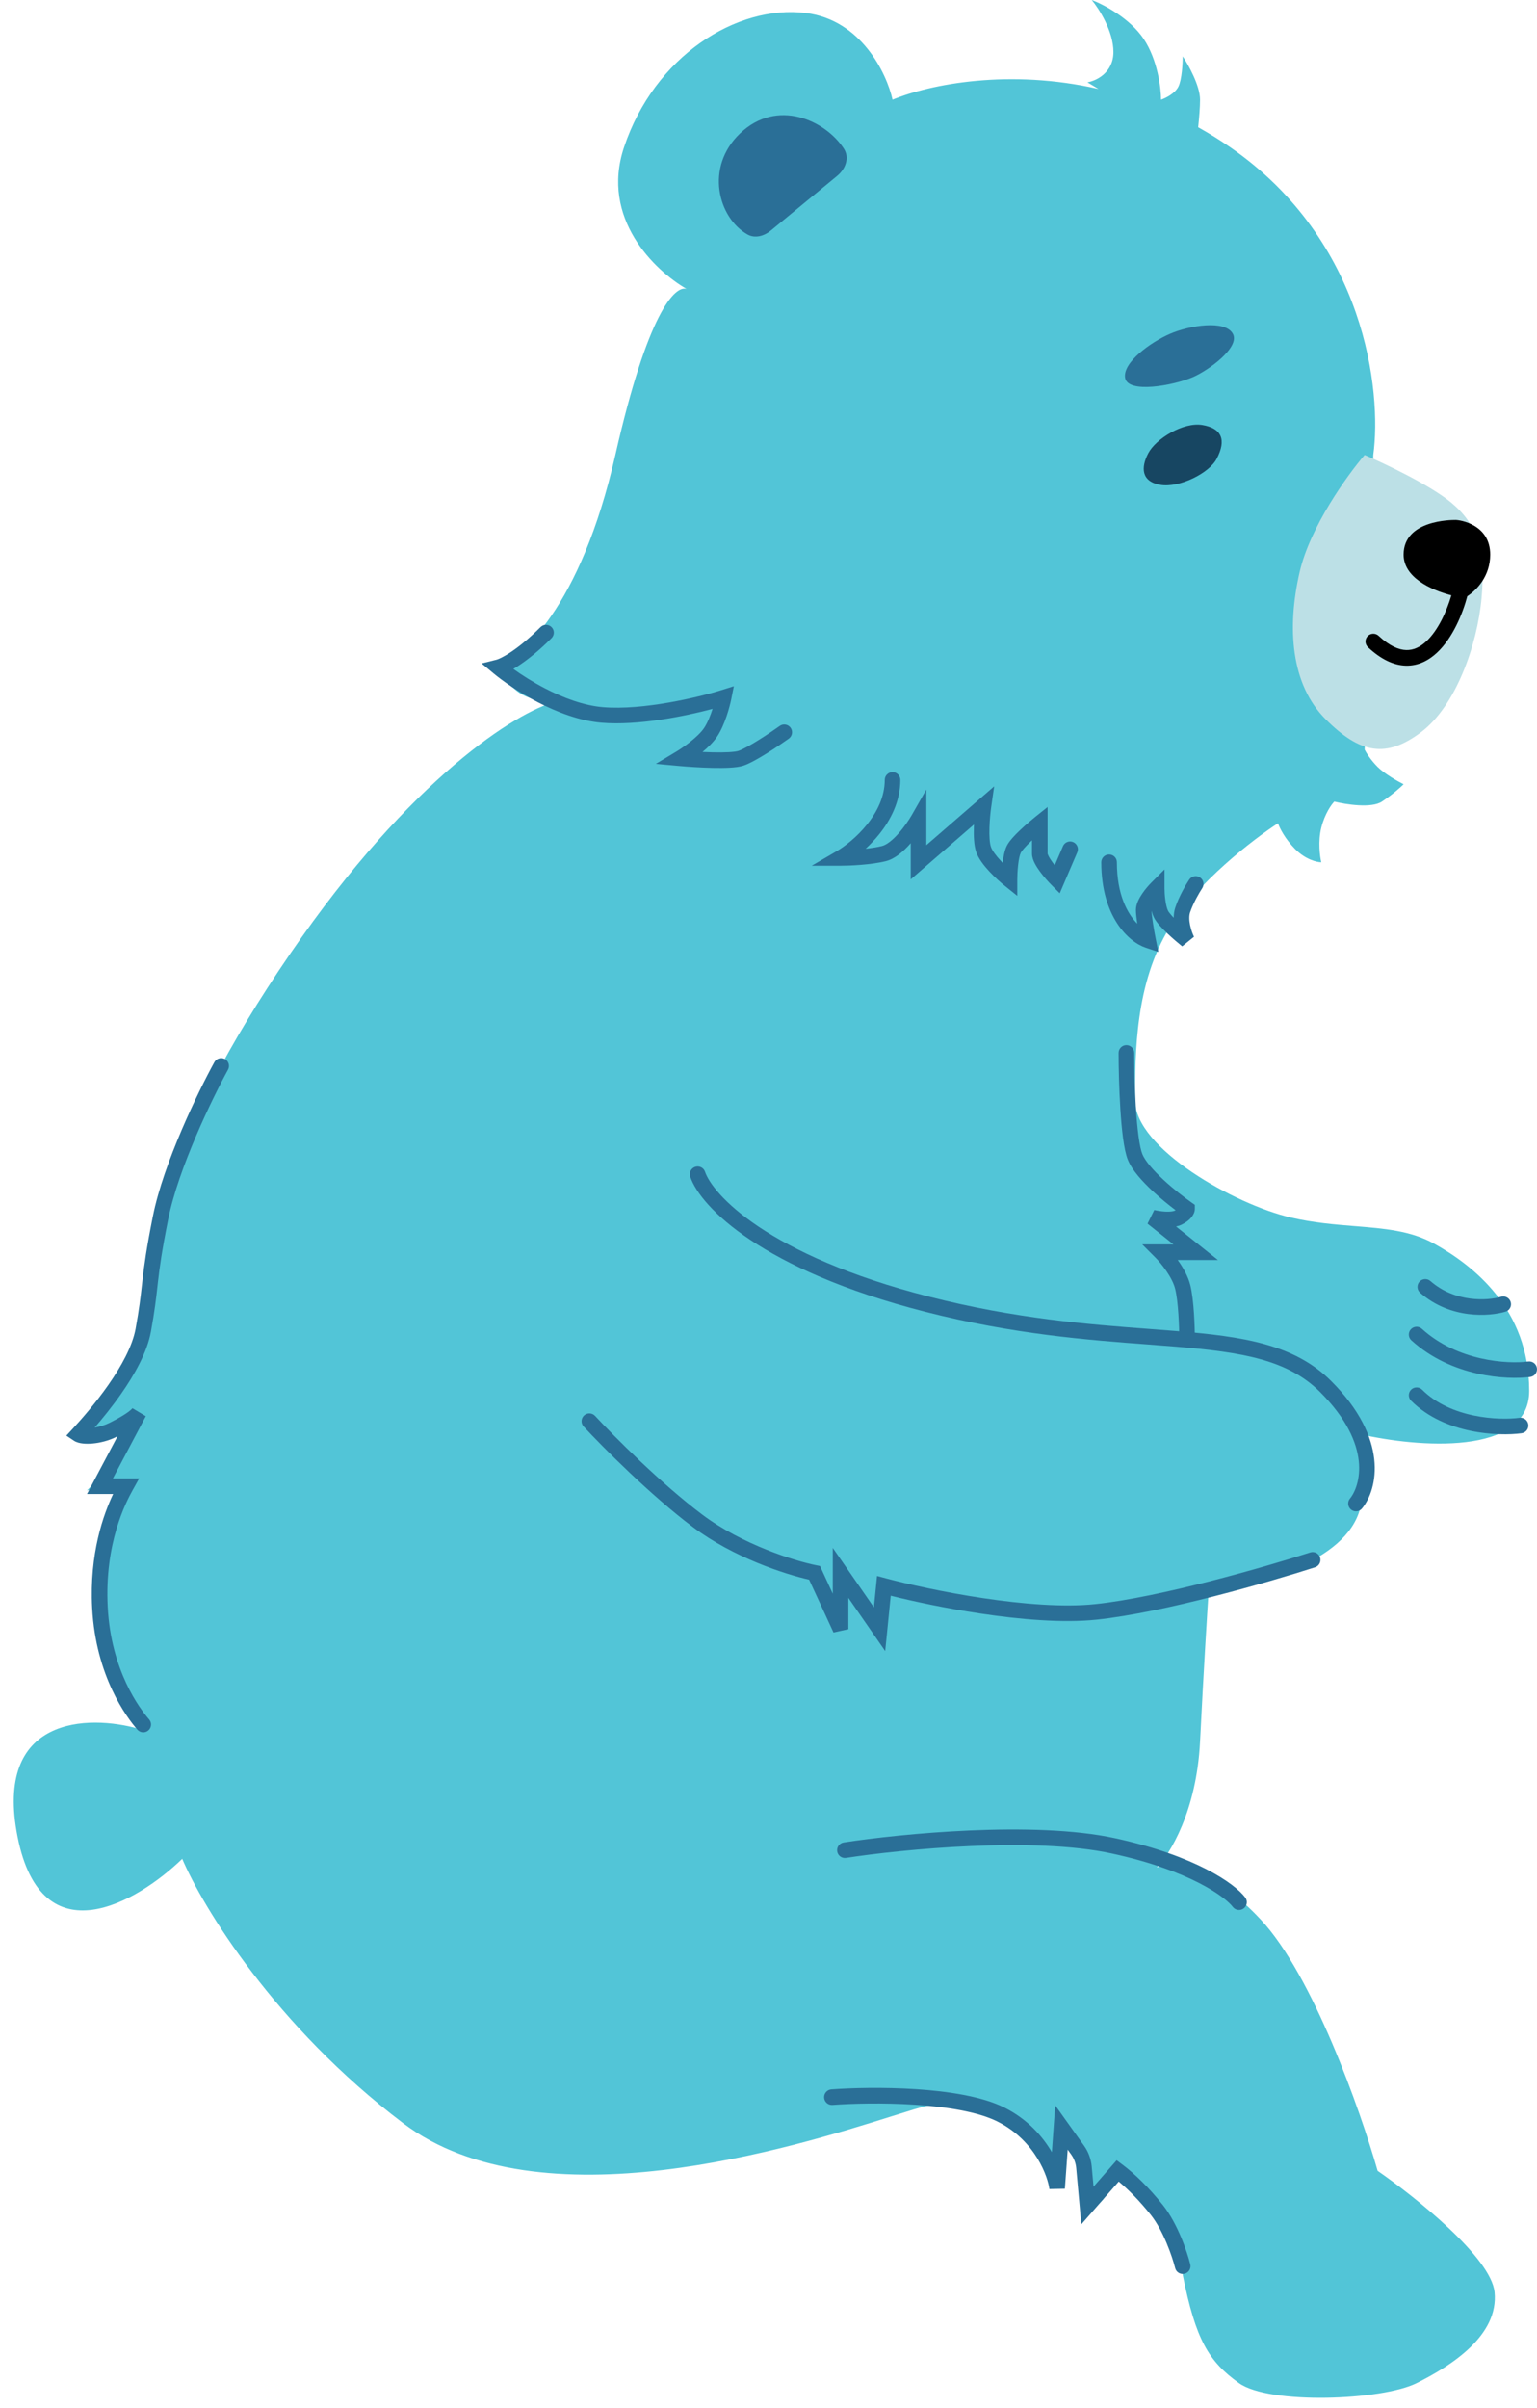 <svg width="106" height="166" viewBox="0 0 106 166" fill="none" xmlns="http://www.w3.org/2000/svg">
<path fill-rule="evenodd" clip-rule="evenodd" d="M82.633 8.773C82.703 8.112 82.762 7.39 82.762 6.87C82.762 5.914 81.965 4.48 81.567 3.883C81.567 4.381 81.507 5.496 81.268 5.974C81.029 6.452 80.372 6.77 80.073 6.87C80.073 6.073 79.834 4.122 78.879 2.688C77.923 1.255 76.091 0.299 75.294 0C75.792 0.597 76.788 2.151 76.788 3.584C76.788 5.018 75.593 5.576 74.996 5.675L75.758 6.133C69.626 4.729 64.175 5.795 61.554 6.87C61.156 5.078 59.403 1.374 55.58 0.896C50.801 0.299 45.126 3.883 43.035 10.156C41.404 15.049 45.131 18.636 47.349 19.919C46.535 19.663 44.658 21.591 42.438 31.363C40.048 41.877 35.866 45.501 34.074 45.999C34.373 46.397 35.149 47.313 35.866 47.791C36.583 48.269 37.758 48.389 38.256 48.389C35.667 49.086 28.399 53.526 20.035 65.713C11.095 78.741 10.237 86.088 9.803 89.811C9.729 90.442 9.667 90.968 9.581 91.401C9.103 93.79 6.395 97.574 5.101 99.167C5.399 99.167 6.176 99.107 6.893 98.868C7.61 98.629 8.386 97.972 8.685 97.673C8.386 98.569 7.729 100.481 7.49 100.959C7.251 101.437 6.395 102.353 5.997 102.751L8.386 102.154C7.689 103.05 6.415 105.977 6.893 110.517C7.371 115.057 8.884 118.184 9.581 119.179C6.096 118.184 -0.455 118.283 1.218 126.647C2.89 135.01 9.481 131.127 12.568 128.14C13.962 131.426 18.96 139.67 27.801 146.361C37.248 153.51 54.77 148.001 61.525 145.877C62.673 145.516 63.51 145.253 63.944 145.166C66.282 144.698 67.522 145.329 68.667 145.912C68.985 146.073 69.295 146.231 69.619 146.361C70.814 146.839 72.307 149.348 72.904 150.542C73.103 150.343 73.502 149.706 73.502 148.75C73.502 147.794 73.103 146.958 72.904 146.659C73.601 147.257 74.995 148.691 74.995 149.646C74.995 150.602 74.796 152.036 74.697 152.633C75.095 152.434 75.951 151.916 76.19 151.439C76.429 150.961 76.688 150.045 76.787 149.646C78.082 150.542 80.85 153.231 81.567 156.815C82.463 161.295 83.359 162.789 85.45 164.282C87.54 165.776 95.306 165.477 97.696 164.282C100.086 163.088 103.371 160.997 103.073 158.01C102.834 155.62 97.596 151.439 95.008 149.646C93.813 145.465 90.527 136.145 86.943 132.322C83.359 128.499 80.67 128.339 79.774 128.738C80.67 127.842 82.522 124.855 82.761 120.076C83 115.296 83.259 111.115 83.359 109.621C86.445 109.322 92.857 107.769 93.813 103.946C94.769 100.123 94.211 98.968 93.813 98.868C97.696 99.764 105.462 100.421 105.462 95.881C105.462 90.206 101.579 87.219 98.891 85.725C97.286 84.834 95.469 84.688 93.439 84.524C92.068 84.413 90.599 84.295 89.034 83.933C85.151 83.037 78.281 79.154 78.281 75.869C78.281 72.583 78.281 67.804 80.67 63.921C82.582 60.814 86.445 57.847 88.138 56.752C88.237 57.051 88.615 57.827 89.332 58.544C90.049 59.261 90.826 59.44 91.124 59.44C91.025 59.042 90.886 58.007 91.124 57.051C91.364 56.095 91.822 55.458 92.021 55.259C92.817 55.458 94.589 55.736 95.306 55.259C96.023 54.781 96.601 54.263 96.8 54.064C96.401 53.865 95.486 53.347 95.008 52.869C94.53 52.391 94.211 51.873 94.112 51.674L94.709 31.363C95.306 26.982 94.171 16.608 84.852 10.156C84.116 9.646 83.375 9.187 82.633 8.773Z" fill="#52C5D7"/>
<path d="M100.086 34.649C98.652 33.454 95.506 31.96 94.112 31.363C92.917 32.757 90.348 36.321 89.631 39.428C88.735 43.311 89.034 47.194 91.424 49.583C93.813 51.973 95.605 52.272 97.995 50.48C100.384 48.687 101.878 44.506 102.177 41.22C102.475 37.934 101.878 36.142 100.086 34.649Z" fill="#BCE0E6"/>
<path fill-rule="evenodd" clip-rule="evenodd" d="M101.193 41.098C101.823 40.694 102.773 39.725 102.773 38.233C102.773 36.142 100.683 35.843 100.384 35.843C100.085 35.843 96.799 35.843 96.799 38.233C96.799 39.792 98.654 40.663 100.094 41.038C99.78 42.119 99.184 43.451 98.362 44.214C97.931 44.614 97.474 44.825 96.984 44.812C96.489 44.8 95.854 44.557 95.077 43.831C94.86 43.629 94.52 43.64 94.317 43.857C94.114 44.074 94.126 44.414 94.343 44.617C95.239 45.453 96.112 45.866 96.957 45.888C97.807 45.909 98.523 45.531 99.093 45.002C100.194 43.981 100.881 42.282 101.193 41.098Z" fill="black"/>
<path d="M83.907 31.63C83.385 32.621 81.347 33.644 80.025 33.424C78.704 33.203 78.671 32.231 79.194 31.24C79.715 30.249 81.601 29.079 82.922 29.299C84.243 29.519 84.605 30.304 83.907 31.63Z" fill="#174662"/>
<path d="M80.701 23.007C82.007 22.442 84.506 22.021 85.03 23.017C85.523 23.953 83.351 25.529 82.274 25.995C80.927 26.577 77.775 27.154 77.593 26.043C77.42 24.989 79.354 23.589 80.701 23.007Z" fill="#2A6F97"/>
<path d="M53.161 15.893L57.742 12.119C58.316 11.646 58.603 10.869 58.196 10.247C56.925 8.302 53.601 6.745 51.032 9.203C48.601 11.529 49.527 15.012 51.548 16.163C52.069 16.46 52.699 16.274 53.161 15.893Z" fill="#2A6F97"/>
<path fill-rule="evenodd" clip-rule="evenodd" d="M76.488 58.903C76.191 58.903 75.951 59.143 75.951 59.44C75.951 63.214 77.853 64.942 79.007 65.327L79.885 65.62L79.704 64.711C79.655 64.469 79.582 64.073 79.521 63.681C79.464 63.313 79.423 62.981 79.417 62.78C79.462 62.952 79.519 63.119 79.592 63.265C79.684 63.449 79.832 63.638 79.98 63.806C80.135 63.981 80.317 64.165 80.501 64.34C80.871 64.691 81.271 65.03 81.529 65.237L82.346 64.576C82.265 64.415 82.147 64.116 82.078 63.782C82.006 63.438 82 63.124 82.076 62.896C82.294 62.243 82.724 61.511 82.91 61.232C83.074 60.985 83.008 60.651 82.76 60.486C82.513 60.322 82.18 60.389 82.015 60.636C81.803 60.954 81.316 61.775 81.056 62.556C80.978 62.789 80.948 63.032 80.946 63.268C80.889 63.208 80.836 63.15 80.787 63.095C80.654 62.944 80.581 62.84 80.554 62.784C80.476 62.629 80.41 62.355 80.367 62.028C80.325 61.715 80.312 61.411 80.312 61.233V59.934L79.394 60.852C79.225 61.021 78.978 61.301 78.769 61.611C78.663 61.766 78.561 61.94 78.483 62.118C78.408 62.291 78.34 62.503 78.34 62.726C78.34 62.972 78.382 63.329 78.433 63.677C77.753 62.982 77.026 61.673 77.026 59.44C77.026 59.143 76.785 58.903 76.488 58.903Z" fill="#2A6F97"/>
<path fill-rule="evenodd" clip-rule="evenodd" d="M61.555 53.227C61.258 53.227 61.017 53.468 61.017 53.765C61.017 54.914 60.494 55.968 59.791 56.841C59.09 57.713 58.246 58.358 57.699 58.677L55.981 59.679H57.97C58.577 59.679 60.065 59.62 61.088 59.364C61.734 59.203 62.325 58.669 62.762 58.178C62.778 58.16 62.794 58.142 62.809 58.125V60.618L67.17 56.838C67.167 56.901 67.165 56.964 67.163 57.027C67.145 57.597 67.164 58.256 67.317 58.714C67.476 59.191 67.871 59.687 68.232 60.075C68.609 60.48 69.017 60.842 69.284 61.055L70.157 61.754V60.635C70.157 60.403 70.171 60.02 70.213 59.642C70.258 59.241 70.326 58.929 70.399 58.785C70.427 58.729 70.499 58.625 70.632 58.474C70.758 58.331 70.916 58.171 71.088 58.008C71.116 57.981 71.144 57.954 71.173 57.928V58.843C71.173 59.091 71.269 59.33 71.362 59.512C71.461 59.707 71.591 59.905 71.725 60.087C71.994 60.453 72.311 60.802 72.525 61.015L73.086 61.577L74.295 58.756C74.412 58.483 74.286 58.167 74.013 58.05C73.74 57.933 73.424 58.059 73.307 58.333L72.743 59.648C72.691 59.583 72.64 59.517 72.591 59.45C72.477 59.294 72.383 59.149 72.32 59.025C72.264 58.913 72.251 58.856 72.249 58.844C72.248 58.842 72.248 58.841 72.248 58.843V55.633L71.374 56.332C71.116 56.539 70.716 56.877 70.347 57.229C70.162 57.404 69.98 57.588 69.825 57.763C69.678 57.931 69.529 58.12 69.437 58.304C69.276 58.625 69.195 59.088 69.15 59.48C69.106 59.435 69.063 59.389 69.02 59.343C68.669 58.965 68.417 58.614 68.337 58.374C68.251 58.116 68.22 57.63 68.238 57.06C68.254 56.513 68.312 55.965 68.359 55.633L68.563 54.208L63.884 58.263V54.429L62.88 56.187C62.696 56.508 62.359 57.014 61.96 57.462C61.541 57.932 61.136 58.244 60.827 58.321C60.497 58.404 60.099 58.464 59.699 58.507C60.015 58.215 60.333 57.883 60.629 57.515C61.421 56.531 62.092 55.245 62.092 53.765C62.092 53.468 61.852 53.227 61.555 53.227Z" fill="#2A6F97"/>
<path fill-rule="evenodd" clip-rule="evenodd" d="M38.038 43.229C37.828 43.019 37.488 43.019 37.278 43.229C36.464 44.043 35.769 44.593 35.239 44.947C34.696 45.31 34.353 45.45 34.242 45.477L33.215 45.734L34.028 46.412C34.655 46.934 35.762 47.718 37.082 48.403C38.397 49.086 39.962 49.693 41.496 49.821C44.003 50.029 47.227 49.379 49.143 48.868C48.997 49.325 48.797 49.827 48.561 50.181C48.369 50.47 48.023 50.801 47.634 51.113C47.254 51.418 46.871 51.673 46.641 51.811L45.229 52.658L46.869 52.807C47.426 52.858 48.305 52.918 49.139 52.936C49.556 52.945 49.968 52.943 50.328 52.923C50.672 52.904 51.017 52.866 51.269 52.782C51.697 52.639 52.322 52.281 52.885 51.929C53.466 51.566 54.043 51.171 54.399 50.917C54.641 50.744 54.696 50.409 54.524 50.167C54.351 49.925 54.016 49.869 53.774 50.042C53.433 50.286 52.874 50.668 52.316 51.017C51.739 51.377 51.218 51.665 50.929 51.762C50.824 51.797 50.603 51.831 50.268 51.85C49.947 51.868 49.564 51.87 49.162 51.861C48.925 51.856 48.684 51.847 48.448 51.836C48.82 51.527 49.203 51.158 49.456 50.778C49.995 49.97 50.329 48.709 50.432 48.195L50.61 47.306L49.744 47.577C48.167 48.069 44.346 48.979 41.586 48.749C40.252 48.638 38.831 48.1 37.577 47.449C36.729 47.008 35.977 46.526 35.403 46.113C35.538 46.034 35.683 45.944 35.836 45.841C36.431 45.444 37.18 44.848 38.038 43.99C38.248 43.78 38.248 43.439 38.038 43.229Z" fill="#2A6F97"/>
<path fill-rule="evenodd" clip-rule="evenodd" d="M77.684 72.045C77.387 72.045 77.146 72.286 77.146 72.583C77.146 73.537 77.176 75.043 77.267 76.463C77.312 77.173 77.373 77.868 77.453 78.466C77.532 79.049 77.636 79.586 77.782 79.951C78.07 80.672 78.803 81.466 79.514 82.125C80.045 82.618 80.611 83.075 81.077 83.427C81.061 83.435 81.045 83.444 81.028 83.453C80.92 83.506 80.691 83.54 80.37 83.523C80.071 83.508 79.777 83.454 79.606 83.412L79.14 84.353L80.93 85.785H78.775L79.693 86.703C79.87 86.88 80.162 87.213 80.436 87.613C80.715 88.018 80.948 88.455 81.045 88.843C81.266 89.726 81.328 91.494 81.328 92.297C81.328 92.594 81.569 92.835 81.865 92.835C82.162 92.835 82.403 92.594 82.403 92.297C82.403 91.506 82.346 89.611 82.088 88.582C81.946 88.014 81.632 87.455 81.323 87.004C81.29 86.956 81.256 86.908 81.222 86.861H83.996L81.107 84.549C81.246 84.52 81.383 84.477 81.508 84.414C81.8 84.269 82.012 84.102 82.158 83.927C82.291 83.768 82.403 83.56 82.403 83.336V83.056L82.174 82.895C81.692 82.558 80.936 81.976 80.245 81.336C79.532 80.676 78.97 80.026 78.78 79.552C78.688 79.32 78.597 78.898 78.519 78.322C78.443 77.759 78.384 77.091 78.34 76.394C78.251 75.002 78.221 73.52 78.221 72.583C78.221 72.286 77.981 72.045 77.684 72.045ZM97.889 88.358C97.694 88.582 97.716 88.922 97.94 89.117C100.039 90.954 102.724 90.753 103.825 90.422C104.109 90.337 104.271 90.037 104.185 89.753C104.1 89.468 103.8 89.307 103.516 89.392C102.626 89.659 100.372 89.817 98.648 88.308C98.424 88.112 98.085 88.135 97.889 88.358Z" fill="#2A6F97"/>
<path fill-rule="evenodd" clip-rule="evenodd" d="M97.298 91.636C97.099 91.856 97.115 92.196 97.335 92.396C100.123 94.931 103.95 95.132 105.533 94.921C105.828 94.881 106.034 94.611 105.995 94.317C105.956 94.022 105.686 93.816 105.391 93.855C103.987 94.042 100.527 93.845 98.058 91.6C97.838 91.4 97.498 91.417 97.298 91.636Z" fill="#2A6F97"/>
<path fill-rule="evenodd" clip-rule="evenodd" d="M97.317 95.8C97.107 96.01 97.107 96.35 97.317 96.56C98.491 97.734 100.02 98.341 101.418 98.633C102.817 98.925 104.133 98.911 104.937 98.804C105.231 98.764 105.438 98.494 105.399 98.2C105.359 97.905 105.089 97.699 104.795 97.738C104.105 97.83 102.912 97.846 101.637 97.58C100.363 97.314 99.054 96.776 98.077 95.8C97.867 95.59 97.527 95.59 97.317 95.8Z" fill="#2A6F97"/>
<path fill-rule="evenodd" clip-rule="evenodd" d="M47.943 80.436C47.661 80.53 47.509 80.835 47.603 81.116C47.957 82.179 49.224 83.787 51.742 85.471C54.282 87.169 58.15 88.983 63.811 90.428C69.904 91.984 75 92.368 79.171 92.682C79.842 92.732 80.489 92.781 81.112 92.833C85.652 93.208 88.812 93.731 91.044 95.963C94.715 99.634 93.784 102.47 93.099 103.307C92.911 103.537 92.945 103.875 93.174 104.063C93.404 104.251 93.743 104.218 93.931 103.988C95.038 102.634 95.779 99.177 91.804 95.202C89.257 92.655 85.696 92.132 81.201 91.761C80.569 91.709 79.917 91.66 79.242 91.609C75.073 91.294 70.073 90.917 64.077 89.386C58.508 87.964 54.758 86.194 52.34 84.577C49.9 82.945 48.867 81.506 48.623 80.776C48.529 80.495 48.225 80.343 47.943 80.436Z" fill="#2A6F97"/>
<path fill-rule="evenodd" clip-rule="evenodd" d="M15.515 73.008C15.255 72.865 14.928 72.96 14.785 73.22C13.685 75.219 11.281 80.158 10.547 83.828C10.096 86.083 9.945 87.217 9.831 88.203C9.816 88.335 9.801 88.464 9.787 88.592C9.695 89.41 9.606 90.201 9.351 91.603C9.133 92.799 8.369 94.188 7.468 95.476C6.576 96.75 5.594 97.865 5.004 98.504L4.577 98.966L5.101 99.316C5.284 99.438 5.516 99.486 5.703 99.507C5.91 99.531 6.147 99.531 6.396 99.508C6.893 99.463 7.482 99.324 8.029 99.05C8.055 99.037 8.081 99.025 8.106 99.012L6 102.99H7.803C7.138 104.394 6.158 107.088 6.356 110.844C6.603 115.541 8.726 118.379 9.475 119.235C9.671 119.458 10.01 119.481 10.234 119.285C10.457 119.09 10.48 118.75 10.284 118.527C9.639 117.79 7.66 115.172 7.43 110.788C7.198 106.388 8.682 103.564 9.155 102.714L9.599 101.915H7.786L10.056 97.626L9.134 97.076C9.098 97.13 8.967 97.26 8.671 97.457C8.392 97.642 8.015 97.855 7.548 98.089C7.219 98.253 6.86 98.356 6.531 98.408C7.079 97.775 7.733 96.972 8.349 96.092C9.27 94.776 10.148 93.229 10.409 91.796C10.67 90.356 10.763 89.534 10.855 88.712C10.87 88.584 10.884 88.456 10.899 88.326C11.009 87.37 11.156 86.265 11.602 84.039C12.302 80.54 14.636 75.722 15.727 73.738C15.87 73.478 15.775 73.151 15.515 73.008Z" fill="#2A6F97"/>
<path fill-rule="evenodd" clip-rule="evenodd" d="M40.28 97.578C40.062 97.78 40.05 98.12 40.252 98.338C41.554 99.74 44.885 103.093 47.79 105.272C50.583 107.367 54.123 108.517 55.802 108.896L57.482 112.535L58.508 112.309V110.148L61.048 113.817L61.429 110C62.966 110.385 65.215 110.868 67.612 111.228C70.343 111.638 73.31 111.896 75.649 111.649C80.25 111.165 87.606 109.038 90.693 108.042C90.975 107.951 91.13 107.648 91.039 107.365C90.948 107.083 90.645 106.927 90.363 107.019C87.277 108.014 80.016 110.108 75.537 110.58C73.336 110.812 70.478 110.571 67.772 110.165C65.075 109.76 62.571 109.196 61.095 108.803L60.485 108.64L60.269 110.802L57.432 106.705V109.862L56.551 107.953L56.283 107.899C54.838 107.61 51.218 106.499 48.435 104.412C45.606 102.29 42.326 98.992 41.039 97.606C40.837 97.389 40.497 97.376 40.28 97.578Z" fill="#2A6F97"/>
<path fill-rule="evenodd" clip-rule="evenodd" d="M66.9 126.184C63.421 126.335 60.146 126.71 58.187 127.011C57.893 127.057 57.692 127.331 57.737 127.625C57.782 127.918 58.057 128.119 58.35 128.074C60.274 127.778 63.51 127.407 66.946 127.259C70.392 127.11 73.995 127.187 76.673 127.77C79.381 128.358 81.352 129.115 82.71 129.813C84.084 130.52 84.792 131.146 85.019 131.45C85.198 131.687 85.535 131.735 85.772 131.557C86.01 131.379 86.058 131.042 85.88 130.805C85.51 130.312 84.635 129.594 83.201 128.857C81.751 128.111 79.69 127.325 76.902 126.719C74.084 126.106 70.369 126.034 66.9 126.184Z" fill="#2A6F97"/>
<path fill-rule="evenodd" clip-rule="evenodd" d="M63.165 144.017C60.919 143.871 58.698 143.931 57.333 144.032C57.037 144.054 56.814 144.312 56.836 144.608C56.858 144.904 57.116 145.127 57.412 145.105C58.735 145.007 60.905 144.948 63.095 145.09C65.306 145.234 67.451 145.579 68.781 146.244C71.445 147.576 72.285 150.135 72.37 150.9L73.441 150.879L73.633 148.186L73.883 148.535C74.074 148.803 74.19 149.117 74.22 149.444L74.574 153.334L77.154 150.385C77.821 150.939 78.578 151.7 79.355 152.67C80.238 153.775 80.852 155.576 81.045 156.348C81.117 156.636 81.409 156.811 81.697 156.739C81.985 156.667 82.16 156.375 82.088 156.087C81.883 155.266 81.223 153.284 80.194 151.999C79.215 150.774 78.247 149.845 77.409 149.216L77.01 148.917L75.417 150.737L75.291 149.347C75.244 148.829 75.06 148.333 74.758 147.91L72.773 145.132L72.543 148.362C71.902 147.268 70.865 146.084 69.262 145.282C67.724 144.514 65.389 144.162 63.165 144.017Z" fill="#2A6F97"/>
</svg>
